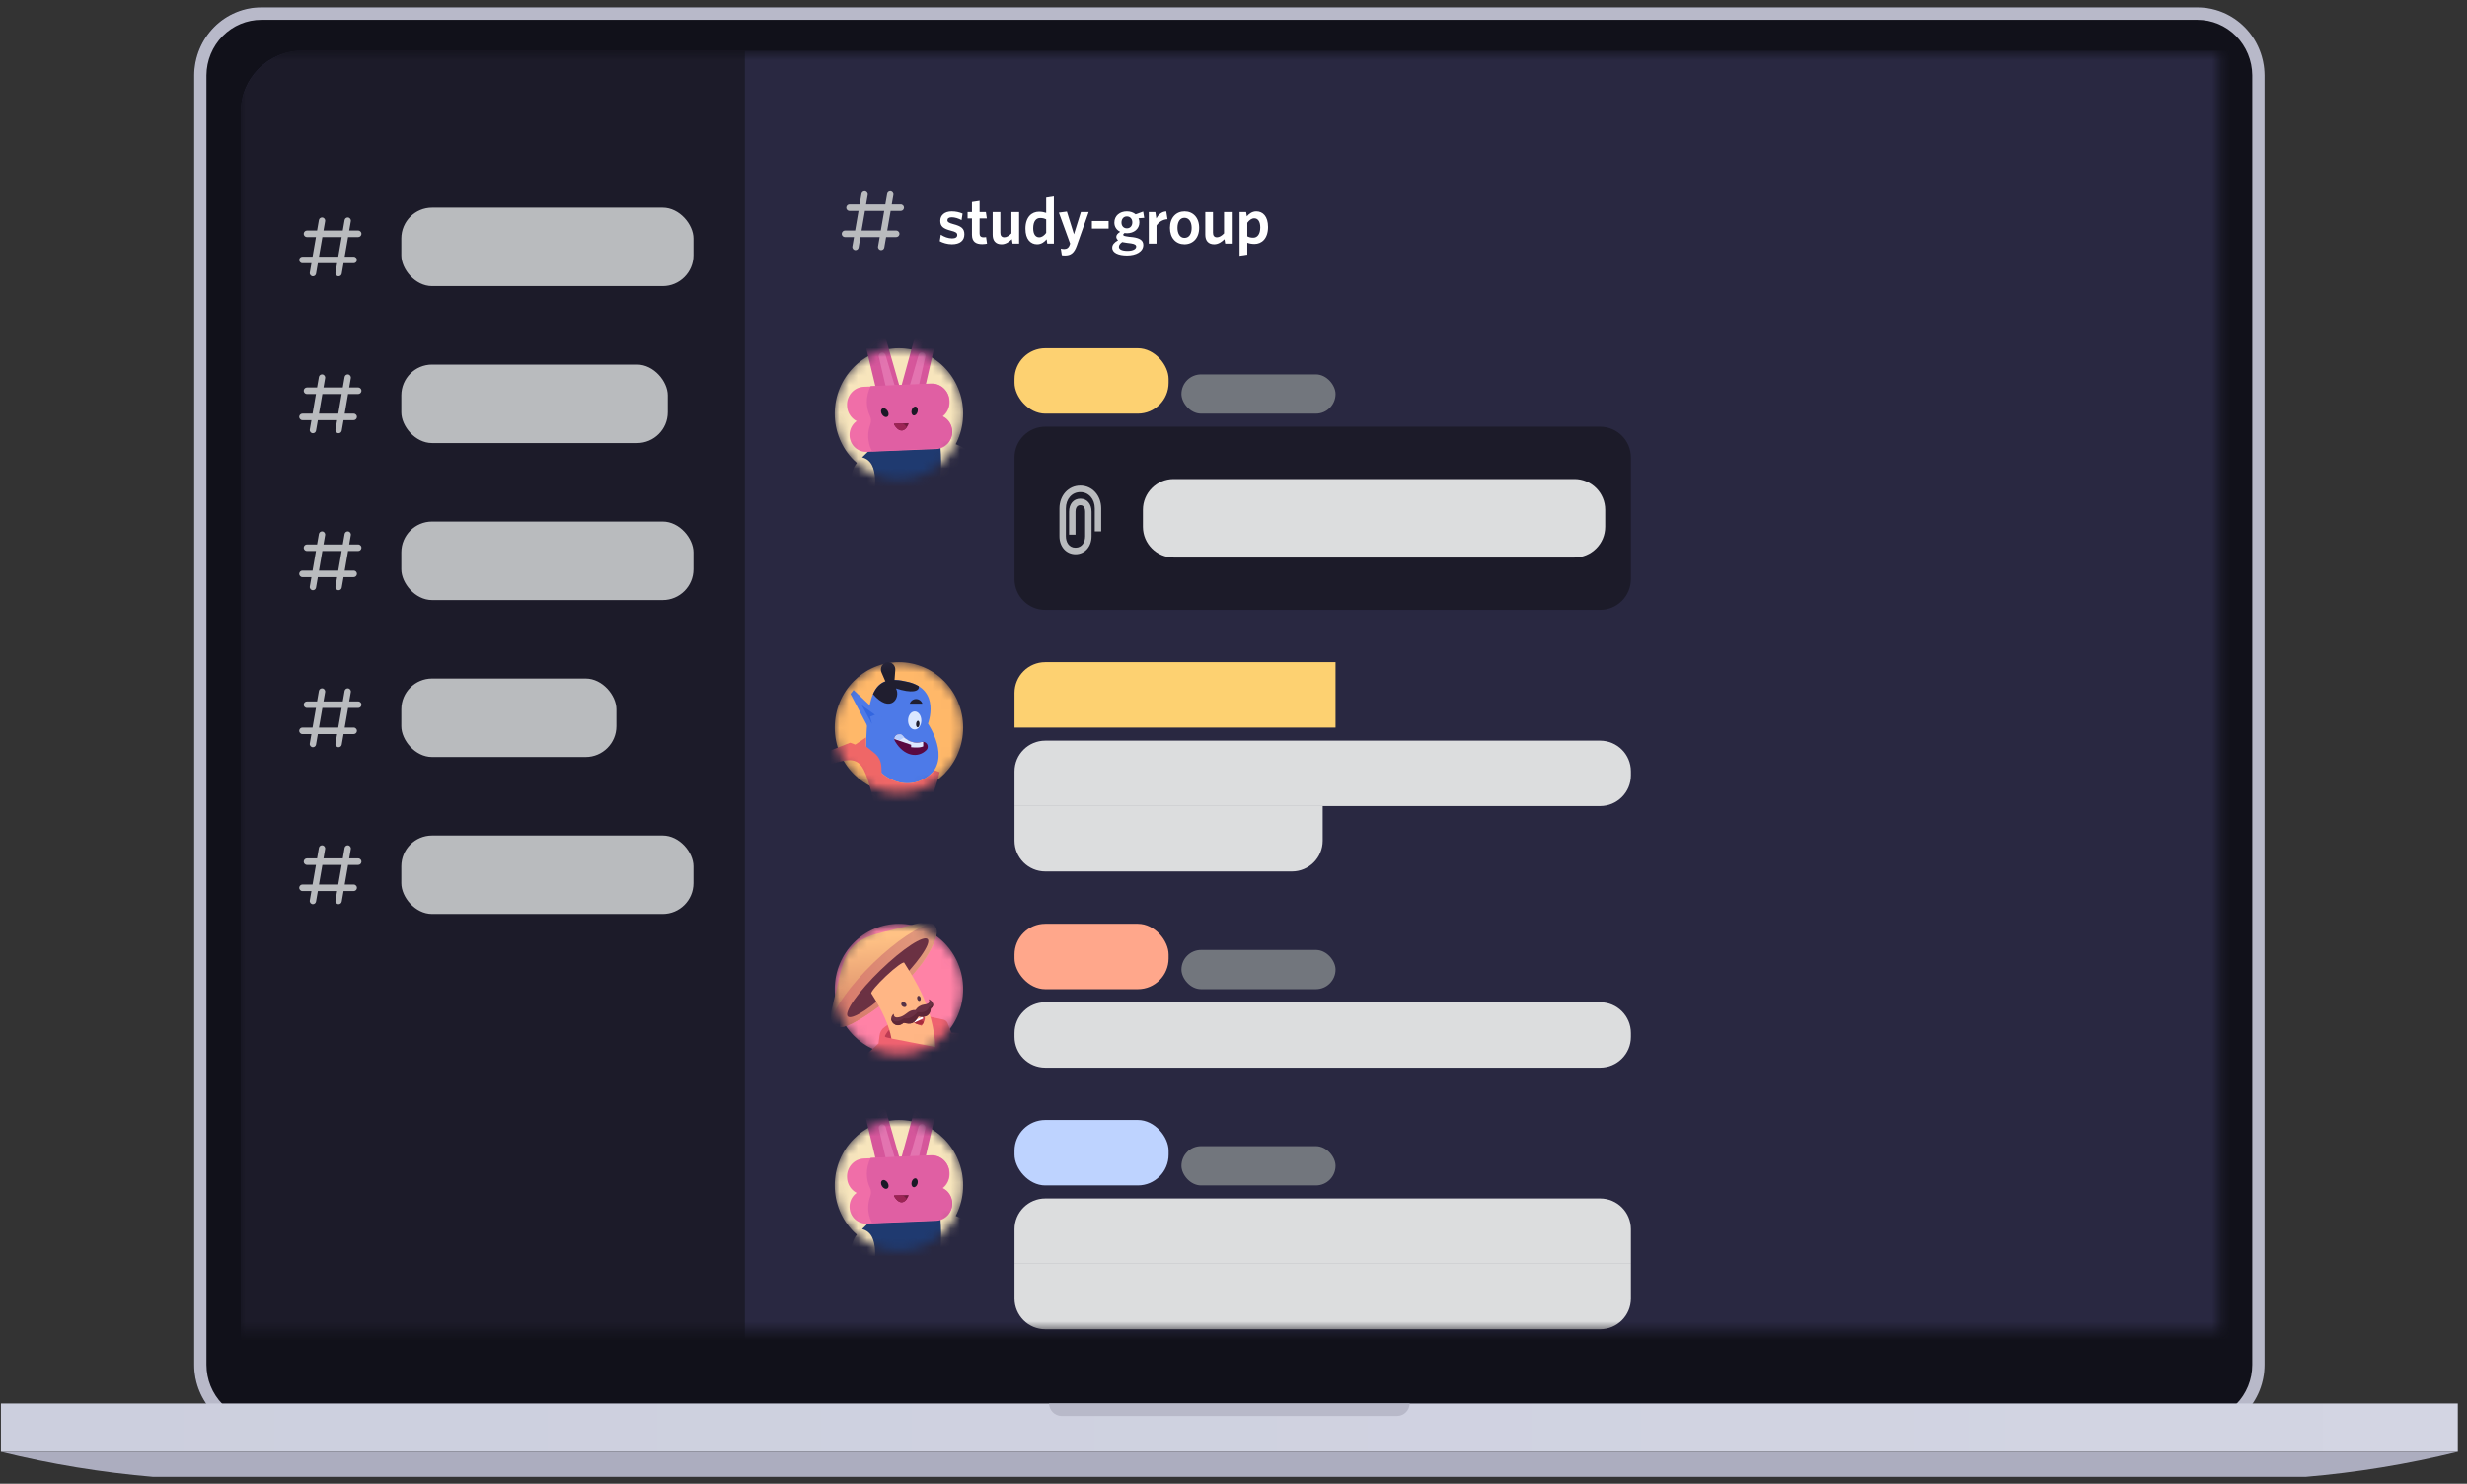 <svg width="266" height="160" viewBox="0 0 266 160" fill="none" xmlns="http://www.w3.org/2000/svg">
<rect x="0" y="0" width="266" height="160" fill="#333333" stroke="none"/>
<path d="M236.933 0.788H28.131C24.158 0.788 20.936 4.07 20.936 8.118V147.196C20.936 151.245 24.158 154.526 28.131 154.526H236.933C240.907 154.526 244.128 151.245 244.128 147.196V8.118C244.128 4.07 240.907 0.788 236.933 0.788Z" fill="#11111A"/>
<path d="M236.933 2.137C238.494 2.137 239.992 2.766 241.1 3.886C242.208 5.006 242.837 6.528 242.848 8.118V147.165C242.848 148.763 242.225 150.296 241.116 151.426C240.006 152.556 238.502 153.191 236.933 153.191H28.176C26.607 153.191 25.102 152.556 23.993 151.426C22.884 150.296 22.26 148.763 22.26 147.165V8.118C22.272 6.528 22.9 5.006 24.008 3.886C25.116 2.766 26.614 2.137 28.176 2.137H236.933ZM236.933 0.788H28.176C26.263 0.788 24.428 1.559 23.072 2.932C21.716 4.305 20.948 6.17 20.936 8.118V147.165C20.936 149.121 21.699 150.997 23.056 152.38C24.414 153.763 26.256 154.54 28.176 154.54H236.933C238.853 154.54 240.694 153.763 242.052 152.38C243.41 150.997 244.173 149.121 244.173 147.165V8.118C244.161 6.17 243.393 4.305 242.037 2.932C240.68 1.559 238.845 0.788 236.933 0.788V0.788Z" fill="#B8B9C9"/>
<path d="M265.009 151.347H0.1V156.559H265.009V151.347Z" fill="url(#paint0_linear)"/>
<path d="M150.675 152.696H114.433C114.085 152.685 113.755 152.539 113.509 152.289C113.263 152.038 113.12 151.701 113.109 151.347H152C151.989 151.701 151.846 152.038 151.6 152.289C151.354 152.539 151.023 152.685 150.675 152.696Z" fill="#B8B9C9"/>
<path d="M0.1 156.563C5.498 157.89 10.988 158.792 16.522 159.262H248.587C254.121 158.792 259.611 157.89 265.009 156.563H0.1Z" fill="#ACADBF"/>
<mask id="mask0" mask-type="alpha" maskUnits="userSpaceOnUse" x="25" y="5" width="215" height="139">
<path d="M239.317 5.645H25.792V143.491H239.317V5.645Z" fill="#36393F"/>
</mask>
<g mask="url(#mask0)">
<rect x="25.965" y="5.463" width="262.037" height="186.893" rx="6.638" fill="#292841"/>
<path d="M25.965 12.101C25.965 8.435 28.937 5.463 32.603 5.463H80.311V192.356H32.603C28.937 192.356 25.965 189.384 25.965 185.718V12.101Z" fill="#1C1B29"/>
<g clip-path="url(#clip0)">
<path fill-rule="evenodd" clip-rule="evenodd" d="M92.24 26.973C92.029 26.973 91.868 26.782 91.904 26.573L92.081 25.562H91.114C90.896 25.562 90.73 25.366 90.767 25.15C90.796 24.981 90.943 24.857 91.114 24.857H92.202L92.569 22.741H91.603C91.384 22.741 91.218 22.545 91.255 22.329C91.284 22.16 91.431 22.036 91.603 22.036H92.69L92.886 20.908C92.915 20.745 93.057 20.626 93.222 20.626C93.434 20.626 93.595 20.817 93.558 21.025L93.382 22.036H95.459L95.656 20.908C95.684 20.745 95.826 20.626 95.992 20.626C96.203 20.626 96.364 20.817 96.328 21.025L96.151 22.036H97.118C97.336 22.036 97.502 22.233 97.465 22.449C97.436 22.618 97.289 22.741 97.118 22.741H96.03L95.663 24.857H96.63C96.848 24.857 97.014 25.054 96.977 25.27C96.948 25.439 96.801 25.562 96.63 25.562H95.542L95.346 26.691C95.317 26.854 95.175 26.973 95.01 26.973C94.798 26.973 94.637 26.782 94.674 26.573L94.85 25.562H92.773L92.576 26.691C92.548 26.854 92.406 26.973 92.24 26.973ZM93.261 22.741L92.894 24.857H94.971L95.338 22.741H93.261Z" fill="#B9BBBE"/>
</g>
<path d="M103.981 25.266C103.981 24.625 103.642 24.385 102.777 24.159C102.278 24.025 102.153 23.919 102.153 23.736C102.153 23.553 102.306 23.426 102.617 23.426C102.95 23.426 103.344 23.546 103.677 23.736L103.787 23.031C103.455 22.883 103.053 22.791 102.617 22.791C101.842 22.791 101.385 23.207 101.385 23.799C101.385 24.42 101.724 24.66 102.534 24.871C103.067 25.005 103.213 25.104 103.213 25.344C103.213 25.57 103.019 25.704 102.659 25.704C102.243 25.704 101.8 25.541 101.44 25.302L101.33 26.007C101.648 26.183 102.147 26.338 102.631 26.338C103.51 26.338 103.981 25.936 103.981 25.266Z" fill="white"/>
<path d="M106.426 26.268L106.322 25.555C106.246 25.577 106.156 25.584 106.059 25.584C105.741 25.584 105.623 25.436 105.623 25.161V23.553H106.405L106.302 22.861H105.623V21.655L104.799 21.782V22.861H104.328V23.553H104.799V25.302C104.799 26.077 105.242 26.324 105.9 26.324C106.142 26.324 106.295 26.296 106.426 26.268Z" fill="white"/>
<path d="M107.033 22.861V25.309C107.033 25.95 107.358 26.338 107.988 26.338C108.431 26.338 108.791 26.091 109.103 25.788L109.179 26.268H109.885V22.861H109.054V25.161C108.812 25.414 108.549 25.584 108.293 25.584C107.988 25.584 107.863 25.386 107.863 25.09V22.861H107.033Z" fill="white"/>
<path d="M111.403 24.61C111.403 23.863 111.714 23.503 112.15 23.503C112.434 23.503 112.593 23.553 112.801 23.651V25.111C112.58 25.4 112.344 25.584 112.04 25.584C111.673 25.584 111.403 25.273 111.403 24.61ZM110.565 24.66C110.565 25.809 111.126 26.338 111.825 26.338C112.289 26.338 112.614 26.084 112.85 25.795L112.919 26.268H113.632V21.176L112.801 21.31V22.953C112.6 22.883 112.344 22.826 112.026 22.826C111.25 22.826 110.565 23.39 110.565 24.66Z" fill="white"/>
<path d="M114.83 27.551C115.432 27.551 115.82 27.305 116.104 26.486L117.384 22.861H116.547L115.799 25.259L115.037 22.812L114.172 22.925L115.384 26.261L115.356 26.36C115.245 26.726 115.024 26.853 114.747 26.853C114.601 26.853 114.484 26.832 114.38 26.804L114.49 27.516C114.567 27.537 114.65 27.551 114.83 27.551Z" fill="white"/>
<path d="M119.533 24.646V23.828H117.733V24.646H119.533Z" fill="white"/>
<path d="M122.091 23.969C122.091 24.343 121.87 24.617 121.503 24.617C121.143 24.617 120.921 24.349 120.921 23.997C120.921 23.623 121.136 23.334 121.503 23.334C121.856 23.334 122.091 23.609 122.091 23.969ZM123.275 26.409C123.275 25.887 122.846 25.668 122.16 25.57L121.731 25.527C121.212 25.45 121.108 25.422 121.108 25.309C121.108 25.252 121.164 25.189 121.247 25.125C121.33 25.139 121.42 25.146 121.517 25.146C122.237 25.146 122.853 24.709 122.853 23.976C122.853 23.821 122.825 23.665 122.763 23.531L123.372 23.489L123.261 22.812L122.444 23.108C122.202 22.904 121.884 22.791 121.496 22.791C120.748 22.791 120.153 23.249 120.153 23.997C120.153 24.448 120.388 24.801 120.783 24.991C120.506 25.161 120.36 25.344 120.36 25.534C120.36 25.668 120.423 25.795 120.554 25.901C120.139 26.141 119.924 26.388 119.924 26.705C119.924 27.269 120.61 27.551 121.517 27.551C122.486 27.551 123.275 27.142 123.275 26.409ZM121.572 27.051C120.942 27.051 120.644 26.867 120.644 26.613C120.644 26.437 120.755 26.275 120.997 26.099C121.164 26.134 121.267 26.155 121.496 26.183L121.946 26.24C122.361 26.303 122.507 26.409 122.507 26.592C122.507 26.846 122.167 27.051 121.572 27.051Z" fill="white"/>
<path d="M125.882 23.63L125.75 22.791C125.231 22.819 124.899 23.151 124.677 23.546L124.574 22.861H123.867V26.268H124.698V24.314C124.94 23.948 125.363 23.665 125.882 23.63Z" fill="white"/>
<path d="M129.298 24.561C129.298 23.454 128.634 22.791 127.72 22.791C126.813 22.791 126.148 23.461 126.148 24.568C126.148 25.675 126.806 26.338 127.713 26.338C128.627 26.338 129.298 25.668 129.298 24.561ZM128.488 24.568C128.488 25.203 128.225 25.647 127.713 25.647C127.228 25.647 126.958 25.189 126.958 24.561C126.958 23.933 127.222 23.482 127.713 23.482C128.212 23.482 128.488 23.941 128.488 24.568Z" fill="white"/>
<path d="M129.959 22.861V25.309C129.959 25.95 130.284 26.338 130.914 26.338C131.357 26.338 131.717 26.091 132.029 25.788L132.105 26.268H132.811V22.861H131.98V25.161C131.738 25.414 131.475 25.584 131.219 25.584C130.914 25.584 130.789 25.386 130.789 25.09V22.861H129.959Z" fill="white"/>
<path d="M135.886 24.519C135.886 25.266 135.561 25.626 135.132 25.626C134.848 25.626 134.689 25.577 134.488 25.478V24.018C134.709 23.729 134.945 23.538 135.242 23.538C135.616 23.538 135.886 23.863 135.886 24.519ZM136.724 24.469C136.724 23.327 136.163 22.791 135.464 22.791C135 22.791 134.675 23.052 134.439 23.327L134.363 22.861H133.657V27.58L134.488 27.453V26.169C134.689 26.247 134.945 26.303 135.263 26.303C136.032 26.303 136.724 25.739 136.724 24.469Z" fill="white"/>
<mask id="mask1" mask-type="alpha" maskUnits="userSpaceOnUse" x="90" y="37" width="14" height="15">
<ellipse cx="96.927" cy="44.605" rx="6.923" ry="7.053" fill="#C4C4C4"/>
</mask>
<g mask="url(#mask1)">
<ellipse cx="96.927" cy="44.605" rx="6.923" ry="7.053" fill="#F7E5BC"/>
<path d="M104.889 49.019L103.948 51.23C103.874 51.404 103.767 51.562 103.633 51.693C103.498 51.825 103.339 51.928 103.165 51.996C102.991 52.063 102.805 52.095 102.619 52.088C102.432 52.082 102.249 52.037 102.08 51.957L98.564 50.327L100.315 47.515L102.458 48.732L102.774 47.781C103.879 48.228 104.47 48.62 104.889 49.019Z" fill="#F7E5BC"/>
<path d="M100.802 47.949C102.217 48.186 102.347 48.487 102.725 49.243L101.207 49.068L100.802 47.949Z" fill="#F7E5BC"/>
<path d="M94.141 35.965C93.86 36.054 93.623 36.249 93.477 36.51C93.332 36.772 93.289 37.079 93.359 37.371L94.766 43.227L97.287 42.695L95.59 36.762C95.548 36.612 95.477 36.472 95.38 36.351C95.284 36.229 95.165 36.128 95.03 36.054C94.895 35.98 94.747 35.934 94.595 35.918C94.442 35.903 94.288 35.919 94.141 35.965Z" fill="#D6569B"/>
<path d="M95.542 41.855L96.538 41.813L95.48 38.288C95.465 38.237 95.441 38.19 95.407 38.149C95.374 38.109 95.333 38.076 95.287 38.052C95.24 38.028 95.189 38.015 95.138 38.012C95.086 38.009 95.034 38.017 94.986 38.036C94.9 38.069 94.83 38.133 94.788 38.215C94.746 38.298 94.736 38.393 94.759 38.483L95.542 41.855Z" fill="#E374B0"/>
<path d="M99.972 35.937C100.254 36.023 100.494 36.216 100.641 36.476C100.789 36.736 100.835 37.043 100.768 37.336L99.422 43.199L96.895 42.702L98.529 36.748C98.57 36.598 98.641 36.457 98.736 36.334C98.831 36.212 98.949 36.11 99.083 36.034C99.218 35.959 99.365 35.911 99.518 35.894C99.67 35.878 99.825 35.892 99.972 35.937Z" fill="#D6569B"/>
<path d="M99.017 41.841L98.028 41.806L99.045 38.267C99.059 38.216 99.084 38.169 99.117 38.129C99.151 38.088 99.192 38.055 99.239 38.032C99.285 38.009 99.336 37.996 99.388 37.995C99.439 37.993 99.491 38.002 99.539 38.022C99.624 38.053 99.695 38.116 99.738 38.197C99.781 38.278 99.793 38.373 99.773 38.462L99.017 41.841Z" fill="#E374B0"/>
<path d="M101.84 50.376L101.428 51.705L101.373 51.873L100.864 53.496H91.415C91.326 53.139 91.436 53.069 91.676 52.671C91.916 52.272 91.793 52.377 91.827 51.411C91.855 50.733 92.095 50.103 92.953 49.32C93.214 49.089 93.276 48.998 93.544 48.746L93.626 48.669L93.668 48.627L93.722 48.585L100.178 47.55L101.476 49.754L101.84 50.376Z" fill="#F7E5BC"/>
<path d="M101.427 51.705C101.386 52.342 101.331 52.944 101.263 53.496H94.32C94.327 53.209 94.333 52.853 94.347 52.419C94.346 52.372 94.348 52.325 94.354 52.279V51.74C94.306 50.46 93.949 49.586 92.953 49.32C93.138 49.131 93.331 48.942 93.544 48.746L93.626 48.669L93.722 48.585L100.178 47.55C100.686 47.739 101.022 47.872 101.407 48.27C101.448 48.774 101.469 49.271 101.475 49.754C101.482 50.432 101.462 51.083 101.427 51.705Z" fill="#1F3A70"/>
<path d="M100.807 44.781L93.315 45.086C92.329 45.126 91.562 45.973 91.601 46.978L91.601 46.981C91.641 47.985 92.472 48.767 93.458 48.727L100.95 48.422C101.937 48.381 102.704 47.534 102.664 46.53L102.664 46.527C102.625 45.523 101.794 44.741 100.807 44.781Z" fill="#F06EA8"/>
<path d="M100.417 41.397L93.137 41.708C92.095 41.752 91.285 42.649 91.329 43.711L91.332 43.774C91.375 44.836 92.256 45.66 93.298 45.616L100.577 45.305C101.619 45.261 102.429 44.364 102.385 43.302L102.383 43.239C102.339 42.177 101.459 41.353 100.417 41.397Z" fill="#F06EA8"/>
<path d="M100.926 48.361C101.887 48.319 102.677 47.529 102.677 46.55C102.68 46.193 102.58 45.844 102.39 45.545C102.199 45.247 101.926 45.012 101.606 44.87C101.847 44.683 102.041 44.439 102.17 44.158C102.299 43.878 102.36 43.571 102.347 43.261V43.199C102.337 42.946 102.277 42.698 102.172 42.468C102.068 42.239 101.919 42.033 101.736 41.862C101.553 41.691 101.339 41.559 101.106 41.472C100.872 41.386 100.624 41.347 100.376 41.359L93.88 41.639C93.296 42.779 93.379 44.003 93.811 44.885C93.874 45.018 93.91 45.163 93.916 45.311C93.922 45.459 93.898 45.607 93.846 45.745C93.221 47.438 94.045 48.662 94.045 48.662L100.926 48.361Z" fill="#E05FA3"/>
<path d="M95.68 44.932C95.845 44.822 95.854 44.539 95.701 44.3C95.547 44.06 95.288 43.956 95.124 44.066C94.959 44.176 94.949 44.459 95.103 44.698C95.257 44.937 95.515 45.042 95.68 44.932Z" fill="#1B1926"/>
<path d="M98.934 44.41C99.006 44.149 98.921 43.897 98.746 43.847C98.571 43.798 98.371 43.968 98.299 44.229C98.228 44.489 98.312 44.741 98.487 44.791C98.663 44.841 98.863 44.67 98.934 44.41Z" fill="#1B1926"/>
<path d="M96.4 45.773C96.853 46.556 97.52 46.738 97.966 45.724C97.971 45.715 97.974 45.705 97.974 45.694C97.973 45.683 97.97 45.673 97.964 45.664C97.959 45.656 97.951 45.649 97.941 45.644C97.932 45.64 97.921 45.639 97.911 45.64L96.448 45.682C96.438 45.683 96.429 45.687 96.421 45.692C96.412 45.698 96.406 45.706 96.401 45.715C96.396 45.724 96.394 45.734 96.394 45.744C96.393 45.754 96.396 45.764 96.4 45.773Z" fill="#751B40"/>
<path d="M97.314 45.661L96.448 45.682C96.438 45.683 96.429 45.687 96.421 45.692C96.412 45.698 96.406 45.706 96.401 45.715C96.396 45.724 96.394 45.734 96.394 45.744C96.393 45.754 96.396 45.764 96.4 45.773C96.792 46.444 97.334 46.675 97.767 46.088C97.659 45.904 97.502 45.756 97.314 45.661Z" fill="#9C2455"/>
</g>
<g clip-path="url(#clip1)">
<rect x="109.388" y="37.552" width="16.615" height="7.053" rx="3.319" fill="#FDD171"/>
<rect x="127.388" y="40.373" width="16.615" height="4.232" rx="2.116" fill="#72767D"/>
</g>
<path d="M109.388 49.334C109.388 47.501 110.874 46.015 112.707 46.015H172.53C174.363 46.015 175.849 47.501 175.849 49.334V62.443C175.849 64.276 174.363 65.762 172.53 65.762H112.707C110.874 65.762 109.388 64.276 109.388 62.443V49.334Z" fill="#1C1B29"/>
<path d="M123.234 54.976C123.234 53.143 124.72 51.657 126.553 51.657H169.761C171.594 51.657 173.08 53.143 173.08 54.976V56.801C173.08 58.634 171.594 60.12 169.761 60.12H126.553C124.72 60.12 123.234 58.634 123.234 56.801V54.976Z" fill="#DCDDDE"/>
<path d="M115.965 59.767C114.962 59.767 114.234 58.952 114.234 57.828V54.831C114.234 53.423 115.201 52.362 116.484 52.362C117.767 52.362 118.734 53.423 118.734 54.831V57.299H118.042V54.831C118.042 53.809 117.386 53.068 116.484 53.068C115.581 53.068 114.926 53.809 114.926 54.831V57.828C114.926 58.443 115.247 59.062 115.965 59.062C116.682 59.062 117.003 58.443 117.003 57.828V55.183C117.003 54.971 116.953 54.478 116.484 54.478C116.015 54.478 115.965 54.971 115.965 55.183V57.652H115.272V55.183C115.272 54.34 115.759 53.773 116.484 53.773C117.208 53.773 117.695 54.34 117.695 55.183V57.828C117.695 58.952 116.967 59.767 115.965 59.767Z" fill="#B9BBBE"/>
<mask id="mask2" mask-type="alpha" maskUnits="userSpaceOnUse" x="90" y="71" width="14" height="15">
<ellipse cx="96.927" cy="78.457" rx="6.923" ry="7.053" fill="#C4C4C4"/>
</mask>
<g mask="url(#mask2)">
<ellipse cx="96.927" cy="78.457" rx="6.923" ry="7.053" fill="#FFB869"/>
<path d="M93.374 80.76C94.181 83.622 97.432 85.605 100.04 83.734C102.647 81.864 100.058 78.029 100.058 78.029C100.058 78.029 101.472 74.4 97.928 73.539C94.383 72.678 93.502 74.25 93.374 80.76Z" fill="#4D7AE8"/>
<path d="M98.626 78.665C98.23 78.665 97.91 78.229 97.91 77.692C97.91 77.155 98.23 76.719 98.626 76.719C99.021 76.719 99.342 77.155 99.342 77.692C99.342 78.229 99.021 78.665 98.626 78.665Z" fill="#DBE7FF"/>
<path d="M98.933 78.431C98.832 78.424 98.76 78.259 98.773 78.063C98.787 77.868 98.879 77.714 98.981 77.722C99.082 77.728 99.153 77.893 99.14 78.089C99.127 78.285 99.034 78.438 98.933 78.431Z" fill="#201E2F"/>
<path d="M99.452 75.877C99.405 75.732 99.314 75.606 99.192 75.516C99.07 75.427 98.923 75.379 98.773 75.379C98.622 75.379 98.476 75.427 98.354 75.516C98.232 75.606 98.141 75.732 98.093 75.877H99.452Z" fill="#201E2F"/>
<path d="M99.379 80.012C98.681 80.199 97.928 80.03 97.304 79.338C97.222 79.243 97.108 79.185 96.984 79.174C96.861 79.164 96.738 79.202 96.643 79.282C96.538 79.354 96.466 79.466 96.442 79.592C96.418 79.718 96.444 79.849 96.514 79.956C97.469 81.546 98.956 81.789 99.875 80.891C99.938 80.833 99.984 80.76 100.01 80.677C100.036 80.595 100.04 80.507 100.022 80.423C100.009 80.352 99.981 80.284 99.942 80.223C99.902 80.163 99.85 80.112 99.789 80.073C99.729 80.034 99.661 80.009 99.59 79.998C99.52 79.988 99.448 79.992 99.379 80.012Z" fill="#590942"/>
<path d="M98.846 80.087C99.026 80.088 99.205 80.063 99.378 80.012H99.543V80.479C99.543 80.479 99.268 80.685 98.24 80.573V80.311L96.44 79.694C96.441 79.617 96.459 79.541 96.494 79.472C96.529 79.404 96.58 79.345 96.642 79.301C96.642 79.296 96.644 79.291 96.647 79.288C96.651 79.284 96.655 79.282 96.66 79.282C96.736 79.23 96.826 79.203 96.917 79.207C96.936 79.189 96.972 79.207 96.991 79.207H97.156C97.174 79.226 97.193 79.226 97.193 79.245C97.193 79.263 97.23 79.245 97.23 79.263L97.303 79.32C97.412 79.446 97.535 79.559 97.67 79.656L97.927 79.825C98.047 79.9 98.177 79.957 98.313 79.993C98.485 80.053 98.664 80.085 98.846 80.087Z" fill="#DBE7FF"/>
<path d="M96.642 79.282C96.642 79.277 96.644 79.272 96.647 79.269C96.651 79.265 96.655 79.263 96.66 79.263C96.736 79.211 96.826 79.184 96.917 79.189C96.936 79.17 96.972 79.189 96.991 79.189H97.156C97.174 79.207 97.193 79.207 97.193 79.226C97.193 79.245 97.23 79.226 97.23 79.245L97.303 79.301C97.361 79.379 97.429 79.448 97.505 79.507L96.991 79.825L96.44 79.638C96.446 79.567 96.467 79.499 96.502 79.437C96.537 79.376 96.585 79.323 96.642 79.282Z" fill="#B5CDFF"/>
<path d="M94.126 74.849C94.788 73.352 95.945 73.053 97.928 73.539C98.327 73.63 98.711 73.781 99.066 73.988C99.177 74.587 98.277 74.774 96.606 74.231C97.156 75.241 96.018 77.037 94.126 74.849Z" fill="#201E2F"/>
<path d="M96.44 73.483L96.532 72.248C96.54 72.135 96.525 72.022 96.486 71.916C96.447 71.811 96.387 71.714 96.308 71.634C96.23 71.554 96.135 71.493 96.031 71.453C95.927 71.414 95.816 71.398 95.706 71.406C95.581 71.414 95.46 71.451 95.353 71.517C95.246 71.582 95.156 71.673 95.091 71.782C95.026 71.89 94.988 72.013 94.98 72.14C94.972 72.267 94.994 72.394 95.045 72.51L95.596 73.782L96.44 73.483Z" fill="#201E2F"/>
<path d="M91.666 80.087L92.217 80.292L93.374 79.525V80.479L94.329 81.246C94.529 81.414 94.694 81.622 94.814 81.857C94.934 82.091 95.006 82.348 95.026 82.612L95.063 83.379C96.459 84.558 98.368 84.932 100.04 83.734C100.311 83.55 100.553 83.322 100.756 83.061L101.325 83.267C101.325 83.267 100.168 88.224 98.24 89.122C96.312 90.02 94.971 89.122 94.971 89.122C92.951 82.126 93.539 80.816 88.544 82.837L88.305 81.415L91.666 80.087Z" fill="#EF6767"/>
<path d="M95.669 77.86L92.033 74.4L91.702 74.83L94.512 80.161L95.669 77.86Z" fill="#4D7AE8"/>
<path d="M94.347 77.075L92.915 76.046L94.016 78.066L93.814 77.28L94.347 77.075Z" fill="#3366E0"/>
</g>
<g clip-path="url(#clip2)">
<rect x="109.388" y="71.404" width="39.828" height="16.595" rx="3.319" fill="#FDD171"/>
</g>
<path d="M109.388 83.186C109.388 81.353 110.874 79.867 112.707 79.867H172.531C174.364 79.867 175.849 81.353 175.849 83.186V83.601C175.849 85.434 174.364 86.92 172.531 86.92H109.388V83.186Z" fill="#DCDDDE"/>
<path d="M109.388 86.92H142.619V90.653C142.619 92.487 141.133 93.972 139.3 93.972H112.707C110.874 93.972 109.388 92.487 109.388 90.653V86.92Z" fill="#DCDDDE"/>
<mask id="mask3" mask-type="alpha" maskUnits="userSpaceOnUse" x="90" y="99" width="14" height="15">
<ellipse cx="96.927" cy="106.667" rx="6.923" ry="7.053" fill="#C4C4C4"/>
</mask>
<g mask="url(#mask3)">
<ellipse cx="96.927" cy="106.667" rx="6.923" ry="7.053" fill="#FF82A6"/>
<path d="M100.854 101.252L100.833 101.312L100.772 101.459L100.752 101.519L100.704 101.626C99.66 104.076 97.668 105.888 96.348 107.147C94.982 108.444 93.445 109.543 91.783 110.413C90.146 111.216 89.411 110.504 89.599 109.148L89.766 108.466L90.585 105.032L90.621 104.865C91.175 102.627 92.021 101.34 94.756 100.634L98.919 99.58L98.932 99.573C100.385 99.211 101.393 99.703 100.854 101.252Z" fill="url(#paint1_linear)"/>
<path d="M100.434 99.594C99.115 99.823 96.639 101.444 94.18 103.82C91.722 106.197 89.839 108.816 89.665 110.098C89.894 110.781 90.602 110.99 91.788 110.413C93.449 109.545 94.985 108.446 96.351 107.149C97.67 105.891 99.661 104.081 100.705 101.633L100.753 101.526L100.773 101.466L100.834 101.319L100.855 101.259C101.175 100.351 100.965 99.809 100.434 99.594Z" fill="url(#paint2_linear)"/>
<path d="M96.492 106.268C98.872 103.967 100.455 101.728 100.028 101.269C99.6 100.81 97.323 102.303 94.942 104.605C92.562 106.907 90.979 109.145 91.406 109.604C91.834 110.063 94.111 108.57 96.492 106.268Z" fill="#6B3143"/>
<path d="M96.013 110.286L95.381 110.752C95.228 110.855 95.1 110.992 95.006 111.151C94.912 111.311 94.853 111.489 94.835 111.674L94.726 112.511L93.612 113.551C93.379 113.784 93.241 114.097 93.225 114.427L93.229 115.224C93.229 115.224 99.28 118.481 102.545 117.877C105.809 117.273 103.849 111.6 103.849 111.6C103.82 111.545 103.777 111.498 103.724 111.466C103.671 111.434 103.61 111.418 103.548 111.418L102.58 111.355L102.171 110.328C102.133 110.233 102.073 110.149 101.995 110.084C101.918 110.018 101.826 109.973 101.727 109.952L98.873 109.352L96.013 110.286Z" fill="#EF6270"/>
<path d="M96.135 111.981C95.266 111.817 95.325 111.838 95.574 111.43C95.717 111.178 95.925 110.97 96.175 110.829L96.135 111.981Z" fill="#BD3C53"/>
<path d="M97.49 103.804C97.385 103.689 96.505 104.33 95.529 105.252C94.553 106.174 93.849 107.01 93.953 107.124C95.114 108.927 95.885 110.64 96.119 111.989L100.865 112.912C100.627 108.632 98.668 105.713 97.49 103.804Z" fill="#FFB685"/>
<path d="M99.269 107.609C99.229 107.457 99.114 107.357 99.012 107.385C98.909 107.413 98.858 107.559 98.897 107.711C98.936 107.863 99.051 107.963 99.154 107.935C99.256 107.907 99.308 107.761 99.269 107.609Z" fill="#543247"/>
<path d="M97.713 108.507C97.787 108.398 97.734 108.229 97.594 108.131C97.454 108.032 97.28 108.041 97.206 108.15C97.131 108.26 97.184 108.428 97.324 108.527C97.464 108.626 97.638 108.617 97.713 108.507Z" fill="#543247"/>
<path d="M98.688 109.995C99.086 109.795 99.451 109.596 99.621 109.643C99.792 109.691 99.716 110.012 99.527 110.372C99.338 110.733 99.392 110.573 98.959 110.457C98.526 110.342 98.383 110.147 98.688 109.995Z" fill="#C74153"/>
<path d="M98.854 109.928L98.548 110.147C98.56 110.275 98.736 110.402 98.96 110.457C99.183 110.511 99.44 110.532 99.527 110.372L99.609 110.198C99.498 110.104 99.191 109.875 98.854 109.928Z" fill="#A82C3C"/>
<path d="M99.455 109.642C99.19 109.736 98.933 109.853 98.688 109.993C98.516 110.079 98.528 110.172 98.605 110.266L99.519 109.843C99.572 109.816 99.507 109.716 99.455 109.642Z" fill="white"/>
<path d="M100.607 108.378C100.614 108.358 100.601 108.331 100.608 108.311C100.593 108.176 100.537 108.049 100.447 107.948C100.357 107.847 100.239 107.777 100.108 107.748C100.14 107.777 100.164 107.812 100.18 107.852C100.196 107.892 100.203 107.936 100.2 107.979C100.197 108.022 100.184 108.064 100.162 108.102C100.141 108.139 100.111 108.171 100.076 108.196C99.949 108.27 99.806 108.313 99.66 108.321C99.469 108.344 99.286 108.408 99.122 108.51C98.958 108.612 98.818 108.75 98.711 108.912C98.04 108.883 97.804 109.316 97.327 109.555C97.199 109.623 97.06 109.67 96.918 109.694C96.449 109.779 96.373 109.585 96.363 109.324C95.844 109.75 96.166 110.352 96.565 110.501C96.801 110.615 97.118 110.556 97.45 110.29C98.27 110.494 98.561 110.381 99.038 109.595C99.819 109.785 100.323 109.466 100.365 108.731C100.431 108.697 100.488 108.647 100.53 108.585C100.572 108.524 100.599 108.452 100.607 108.378Z" fill="#6B3143"/>
<path d="M99.039 109.595C99.819 109.785 100.323 109.467 100.365 108.732C100.431 108.698 100.488 108.648 100.53 108.586C100.572 108.525 100.599 108.453 100.607 108.379C100.614 108.359 100.601 108.332 100.608 108.312C100.595 108.243 100.573 108.176 100.544 108.112C100.553 108.222 100.521 108.333 100.454 108.421C100.387 108.51 100.291 108.57 100.183 108.591C99.946 109.125 99.471 109.23 98.926 109.121C98.926 109.121 98.31 109.993 97.463 109.803C96.865 110.302 96.227 110.239 96.095 109.758C96.082 109.918 96.121 110.077 96.206 110.211C96.291 110.346 96.418 110.447 96.566 110.501C96.802 110.615 97.118 110.556 97.451 110.291C98.271 110.494 98.562 110.381 99.039 109.595Z" fill="#5E2737"/>
</g>
<g clip-path="url(#clip3)">
<rect x="109.388" y="99.615" width="16.615" height="7.053" rx="3.319" fill="#FFA78B"/>
<rect x="127.388" y="102.436" width="16.615" height="4.232" rx="2.116" fill="#72767D"/>
</g>
<path d="M109.388 111.397C109.388 109.564 110.874 108.078 112.707 108.078H172.531C174.364 108.078 175.849 109.564 175.849 111.397V111.811C175.849 113.644 174.364 115.13 172.531 115.13H112.707C110.874 115.13 109.388 113.644 109.388 111.811V111.397Z" fill="#DCDDDE"/>
<mask id="mask4" mask-type="alpha" maskUnits="userSpaceOnUse" x="90" y="120" width="14" height="15">
<ellipse cx="96.927" cy="127.825" rx="6.923" ry="7.053" fill="#C4C4C4"/>
</mask>
<g mask="url(#mask4)">
<ellipse cx="96.927" cy="127.825" rx="6.923" ry="7.053" fill="#F7E5BC"/>
<path d="M104.889 132.239L103.948 134.45C103.874 134.624 103.767 134.782 103.633 134.914C103.498 135.045 103.339 135.148 103.165 135.216C102.991 135.284 102.805 135.315 102.619 135.309C102.432 135.302 102.249 135.257 102.08 135.177L98.564 133.547L100.315 130.735L102.458 131.952L102.774 131.001C103.879 131.449 104.47 131.84 104.889 132.239Z" fill="#F7E5BC"/>
<path d="M100.802 131.169C102.217 131.407 102.347 131.708 102.725 132.463L101.207 132.288L100.802 131.169Z" fill="#F7E5BC"/>
<path d="M94.141 119.185C93.86 119.275 93.623 119.47 93.477 119.731C93.332 119.992 93.289 120.3 93.359 120.591L94.766 126.447L97.287 125.915L95.59 119.983C95.548 119.833 95.477 119.693 95.38 119.571C95.284 119.449 95.165 119.348 95.03 119.274C94.895 119.2 94.747 119.154 94.595 119.139C94.442 119.123 94.288 119.139 94.141 119.185Z" fill="#D6569B"/>
<path d="M95.542 125.076L96.538 125.034L95.48 121.508C95.465 121.457 95.441 121.41 95.407 121.369C95.374 121.329 95.333 121.296 95.287 121.272C95.24 121.249 95.189 121.235 95.138 121.232C95.086 121.229 95.034 121.237 94.986 121.256C94.9 121.289 94.83 121.353 94.788 121.436C94.746 121.518 94.736 121.614 94.759 121.704L95.542 125.076Z" fill="#E374B0"/>
<path d="M99.972 119.157C100.254 119.244 100.494 119.436 100.641 119.696C100.789 119.956 100.835 120.264 100.768 120.556L99.422 126.419L96.895 125.922L98.529 119.969C98.57 119.818 98.641 119.677 98.736 119.555C98.831 119.432 98.949 119.33 99.083 119.254C99.218 119.179 99.365 119.131 99.518 119.115C99.67 119.098 99.825 119.112 99.972 119.157Z" fill="#D6569B"/>
<path d="M99.017 125.062L98.028 125.027L99.045 121.487C99.059 121.436 99.084 121.389 99.117 121.349C99.151 121.308 99.192 121.276 99.239 121.253C99.285 121.23 99.336 121.217 99.388 121.215C99.439 121.213 99.491 121.222 99.539 121.242C99.624 121.274 99.695 121.336 99.738 121.417C99.781 121.498 99.793 121.593 99.773 121.683L99.017 125.062Z" fill="#E374B0"/>
<path d="M101.84 133.596L101.428 134.926L101.373 135.094L100.864 136.717H91.415C91.326 136.36 91.436 136.29 91.676 135.891C91.916 135.492 91.793 135.597 91.827 134.632C91.855 133.953 92.095 133.324 92.953 132.54C93.214 132.309 93.276 132.218 93.544 131.966L93.626 131.889L93.668 131.847L93.722 131.806L100.178 130.77L101.476 132.974L101.84 133.596Z" fill="#F7E5BC"/>
<path d="M101.427 134.926C101.386 135.562 101.331 136.164 101.263 136.717H94.32C94.327 136.43 94.333 136.073 94.347 135.639C94.346 135.592 94.348 135.546 94.354 135.499V134.961C94.306 133.68 93.949 132.806 92.953 132.54C93.138 132.351 93.331 132.162 93.544 131.966L93.626 131.889L93.722 131.806L100.177 130.77C100.686 130.959 101.022 131.092 101.407 131.491C101.448 131.994 101.469 132.491 101.475 132.974C101.482 133.652 101.462 134.303 101.427 134.926Z" fill="#1F3A70"/>
<path d="M100.807 128.001L93.315 128.307C92.329 128.347 91.562 129.194 91.601 130.198L91.601 130.201C91.641 131.205 92.472 131.987 93.458 131.947L100.95 131.642C101.937 131.602 102.704 130.755 102.664 129.75L102.664 129.747C102.625 128.743 101.794 127.961 100.807 128.001Z" fill="#F06EA8"/>
<path d="M100.417 124.617L93.137 124.928C92.095 124.973 91.285 125.869 91.329 126.931L91.332 126.995C91.375 128.056 92.256 128.881 93.298 128.836L100.577 128.525C101.619 128.481 102.429 127.584 102.385 126.523L102.383 126.459C102.339 125.398 101.459 124.573 100.417 124.617Z" fill="#F06EA8"/>
<path d="M100.926 131.582C101.887 131.54 102.677 130.749 102.677 129.77C102.68 129.414 102.58 129.064 102.39 128.766C102.199 128.467 101.926 128.232 101.606 128.091C101.847 127.903 102.041 127.659 102.17 127.379C102.299 127.099 102.36 126.791 102.347 126.482V126.419C102.337 126.166 102.277 125.918 102.172 125.689C102.068 125.459 101.919 125.253 101.736 125.082C101.553 124.912 101.339 124.779 101.106 124.693C100.872 124.606 100.624 124.568 100.376 124.579L93.88 124.859C93.296 125.999 93.379 127.223 93.811 128.105C93.874 128.238 93.91 128.383 93.916 128.531C93.922 128.679 93.898 128.827 93.846 128.965C93.221 130.658 94.045 131.882 94.045 131.882L100.926 131.582Z" fill="#E05FA3"/>
<path d="M95.68 128.152C95.845 128.042 95.854 127.759 95.701 127.52C95.547 127.281 95.288 127.176 95.124 127.286C94.959 127.396 94.949 127.679 95.103 127.918C95.257 128.157 95.515 128.262 95.68 128.152Z" fill="#1B1926"/>
<path d="M98.934 127.63C99.006 127.369 98.921 127.118 98.746 127.068C98.571 127.018 98.371 127.189 98.299 127.449C98.228 127.71 98.312 127.961 98.487 128.011C98.663 128.061 98.863 127.89 98.934 127.63Z" fill="#1B1926"/>
<path d="M96.4 128.993C96.853 129.777 97.52 129.959 97.966 128.944C97.971 128.935 97.974 128.925 97.974 128.914C97.973 128.904 97.97 128.893 97.964 128.885C97.959 128.876 97.951 128.869 97.941 128.865C97.932 128.86 97.921 128.859 97.911 128.86L96.448 128.902C96.438 128.903 96.429 128.907 96.421 128.913C96.412 128.918 96.406 128.926 96.401 128.935C96.396 128.944 96.394 128.954 96.394 128.964C96.393 128.974 96.396 128.984 96.4 128.993Z" fill="#751B40"/>
<path d="M97.314 128.881L96.448 128.902C96.438 128.903 96.429 128.907 96.421 128.913C96.412 128.918 96.406 128.926 96.401 128.935C96.396 128.944 96.394 128.954 96.394 128.964C96.393 128.974 96.396 128.984 96.4 128.993C96.792 129.665 97.334 129.896 97.767 129.308C97.659 129.124 97.502 128.976 97.314 128.881Z" fill="#9C2455"/>
</g>
<g clip-path="url(#clip4)">
<rect x="109.388" y="120.772" width="16.615" height="7.053" rx="3.319" fill="#BED3FF"/>
<rect x="127.388" y="123.593" width="16.615" height="4.232" rx="2.116" fill="#72767D"/>
</g>
<path d="M109.388 132.554C109.388 130.721 110.874 129.235 112.707 129.235H172.531C174.364 129.235 175.849 130.721 175.849 132.554V136.288H109.388V132.554Z" fill="#DCDDDE"/>
<path d="M109.388 136.288H175.849V140.021C175.849 141.854 174.364 143.34 172.531 143.34H112.707C110.874 143.34 109.388 141.854 109.388 140.021V136.288Z" fill="#DCDDDE"/>
<path fill-rule="evenodd" clip-rule="evenodd" d="M33.74 29.794C33.528 29.794 33.368 29.603 33.404 29.395L33.58 28.384H32.614C32.395 28.384 32.229 28.187 32.266 27.971C32.295 27.802 32.442 27.678 32.614 27.678H33.701L34.068 25.562H33.102C32.883 25.562 32.718 25.366 32.755 25.15C32.784 24.981 32.93 24.857 33.102 24.857H34.189L34.386 23.729C34.414 23.566 34.556 23.447 34.722 23.447C34.934 23.447 35.094 23.638 35.058 23.846L34.882 24.857H36.959L37.155 23.729C37.184 23.566 37.325 23.447 37.491 23.447C37.703 23.447 37.863 23.638 37.827 23.846L37.651 24.857H38.617C38.836 24.857 39.002 25.054 38.965 25.27C38.936 25.439 38.789 25.562 38.617 25.562H37.53L37.163 27.678H38.129C38.348 27.678 38.514 27.875 38.477 28.091C38.448 28.26 38.301 28.384 38.129 28.384H37.042L36.845 29.512C36.817 29.675 36.675 29.794 36.509 29.794C36.297 29.794 36.137 29.603 36.173 29.395L36.349 28.384H34.273L34.076 29.512C34.047 29.675 33.906 29.794 33.74 29.794ZM34.761 25.562L34.394 27.678H36.471L36.838 25.562H34.761Z" fill="#B9BBBE"/>
<rect x="43.272" y="22.389" width="31.5" height="8.463" rx="3.319" fill="#B9BBBE"/>
<path fill-rule="evenodd" clip-rule="evenodd" d="M33.74 46.72C33.528 46.72 33.368 46.529 33.404 46.321L33.58 45.31H32.614C32.395 45.31 32.229 45.113 32.266 44.897C32.295 44.728 32.442 44.605 32.614 44.605H33.701L34.068 42.489H33.102C32.883 42.489 32.718 42.292 32.755 42.076C32.784 41.907 32.93 41.783 33.102 41.783H34.189L34.386 40.655C34.414 40.492 34.556 40.373 34.722 40.373C34.934 40.373 35.094 40.564 35.058 40.773L34.882 41.783H36.959L37.155 40.655C37.184 40.492 37.325 40.373 37.491 40.373C37.703 40.373 37.863 40.564 37.827 40.773L37.651 41.783H38.617C38.836 41.783 39.002 41.98 38.965 42.196C38.936 42.365 38.789 42.489 38.617 42.489H37.53L37.163 44.605H38.129C38.348 44.605 38.514 44.801 38.477 45.017C38.448 45.186 38.301 45.31 38.129 45.31H37.042L36.845 46.438C36.817 46.601 36.675 46.72 36.509 46.72C36.297 46.72 36.137 46.529 36.173 46.321L36.349 45.31H34.273L34.076 46.438C34.047 46.601 33.906 46.72 33.74 46.72ZM34.761 42.489L34.394 44.605H36.471L36.838 42.489H34.761Z" fill="#B9BBBE"/>
<rect x="43.272" y="39.315" width="28.731" height="8.463" rx="3.319" fill="#B9BBBE"/>
<path fill-rule="evenodd" clip-rule="evenodd" d="M33.74 63.646C33.528 63.646 33.368 63.455 33.404 63.247L33.58 62.236H32.614C32.395 62.236 32.229 62.039 32.266 61.824C32.295 61.654 32.442 61.531 32.614 61.531H33.701L34.068 59.415H33.102C32.883 59.415 32.718 59.218 32.755 59.002C32.784 58.833 32.93 58.71 33.102 58.71H34.189L34.386 57.582C34.414 57.418 34.556 57.299 34.722 57.299C34.934 57.299 35.094 57.49 35.058 57.699L34.882 58.71H36.959L37.155 57.582C37.184 57.418 37.325 57.299 37.491 57.299C37.703 57.299 37.863 57.49 37.827 57.699L37.651 58.71H38.617C38.836 58.71 39.002 58.907 38.965 59.122C38.936 59.291 38.789 59.415 38.617 59.415H37.53L37.163 61.531H38.129C38.348 61.531 38.514 61.727 38.477 61.943C38.448 62.112 38.301 62.236 38.129 62.236H37.042L36.845 63.364C36.817 63.527 36.675 63.646 36.509 63.646C36.297 63.646 36.137 63.455 36.173 63.247L36.349 62.236H34.273L34.076 63.364C34.047 63.527 33.906 63.646 33.74 63.646ZM34.761 59.415L34.394 61.531H36.471L36.838 59.415H34.761Z" fill="#B9BBBE"/>
<rect x="43.272" y="56.241" width="31.5" height="8.463" rx="3.319" fill="#B9BBBE"/>
<path fill-rule="evenodd" clip-rule="evenodd" d="M33.74 80.573C33.528 80.573 33.368 80.382 33.404 80.173L33.58 79.162H32.614C32.395 79.162 32.229 78.965 32.266 78.75C32.295 78.581 32.442 78.457 32.614 78.457H33.701L34.068 76.341H33.102C32.883 76.341 32.718 76.144 32.755 75.929C32.784 75.759 32.93 75.636 33.102 75.636H34.189L34.386 74.508C34.414 74.344 34.556 74.225 34.722 74.225C34.934 74.225 35.094 74.416 35.058 74.625L34.882 75.636H36.959L37.155 74.508C37.184 74.344 37.325 74.225 37.491 74.225C37.703 74.225 37.863 74.416 37.827 74.625L37.651 75.636H38.617C38.836 75.636 39.002 75.833 38.965 76.048C38.936 76.217 38.789 76.341 38.617 76.341H37.53L37.163 78.457H38.129C38.348 78.457 38.514 78.654 38.477 78.869C38.448 79.038 38.301 79.162 38.129 79.162H37.042L36.845 80.29C36.817 80.453 36.675 80.573 36.509 80.573C36.297 80.573 36.137 80.382 36.173 80.173L36.349 79.162H34.273L34.076 80.29C34.047 80.453 33.906 80.573 33.74 80.573ZM34.761 76.341L34.394 78.457H36.471L36.838 76.341H34.761Z" fill="#B9BBBE"/>
<rect x="43.272" y="73.167" width="23.192" height="8.463" rx="3.319" fill="#B9BBBE"/>
<path fill-rule="evenodd" clip-rule="evenodd" d="M33.74 97.499C33.528 97.499 33.368 97.308 33.404 97.099L33.58 96.088H32.614C32.395 96.088 32.229 95.891 32.266 95.676C32.295 95.507 32.442 95.383 32.614 95.383H33.701L34.068 93.267H33.102C32.883 93.267 32.718 93.07 32.755 92.855C32.784 92.686 32.93 92.562 33.102 92.562H34.189L34.386 91.434C34.414 91.271 34.556 91.151 34.722 91.151C34.934 91.151 35.094 91.342 35.058 91.551L34.882 92.562H36.959L37.155 91.434C37.184 91.271 37.325 91.151 37.491 91.151C37.703 91.151 37.863 91.342 37.827 91.551L37.651 92.562H38.617C38.836 92.562 39.002 92.759 38.965 92.974C38.936 93.144 38.789 93.267 38.617 93.267H37.53L37.163 95.383H38.129C38.348 95.383 38.514 95.58 38.477 95.795C38.448 95.965 38.301 96.088 38.129 96.088H37.042L36.845 97.216C36.817 97.379 36.675 97.499 36.509 97.499C36.297 97.499 36.137 97.308 36.173 97.099L36.349 96.088H34.273L34.076 97.216C34.047 97.379 33.906 97.499 33.74 97.499ZM34.761 93.267L34.394 95.383H36.471L36.838 93.267H34.761Z" fill="#B9BBBE"/>
<rect x="43.272" y="90.094" width="31.5" height="8.463" rx="3.319" fill="#B9BBBE"/>
</g>
<defs>
<linearGradient id="paint0_linear" x1="0.1" y1="153.964" x2="265.009" y2="153.964" gradientUnits="userSpaceOnUse">
<stop stop-color="#CCCFDE"/>
<stop offset="0.89" stop-color="#D2D4E2"/>
<stop offset="1" stop-color="#D3D5E3"/>
</linearGradient>
<linearGradient id="paint1_linear" x1="94.969" y1="101.03" x2="95.633" y2="108.313" gradientUnits="userSpaceOnUse">
<stop stop-color="#FFC285"/>
<stop offset="1" stop-color="#DB8D6B"/>
</linearGradient>
<linearGradient id="paint2_linear" x1="88.897" y1="108.526" x2="101.977" y2="102.257" gradientUnits="userSpaceOnUse">
<stop stop-color="#D67569"/>
<stop offset="1" stop-color="#E39E7F"/>
</linearGradient>
<clipPath id="clip0">
<rect width="8.308" height="8.463" fill="white" transform="translate(90.003 19.568)"/>
</clipPath>
<clipPath id="clip1">
<rect width="34.615" height="7.053" fill="white" transform="translate(109.388 37.552)"/>
</clipPath>
<clipPath id="clip2">
<rect width="34.615" height="7.053" fill="white" transform="translate(109.388 71.404)"/>
</clipPath>
<clipPath id="clip3">
<rect width="34.615" height="7.053" fill="white" transform="translate(109.388 99.615)"/>
</clipPath>
<clipPath id="clip4">
<rect width="34.615" height="7.053" fill="white" transform="translate(109.388 120.772)"/>
</clipPath>
</defs>
</svg>
